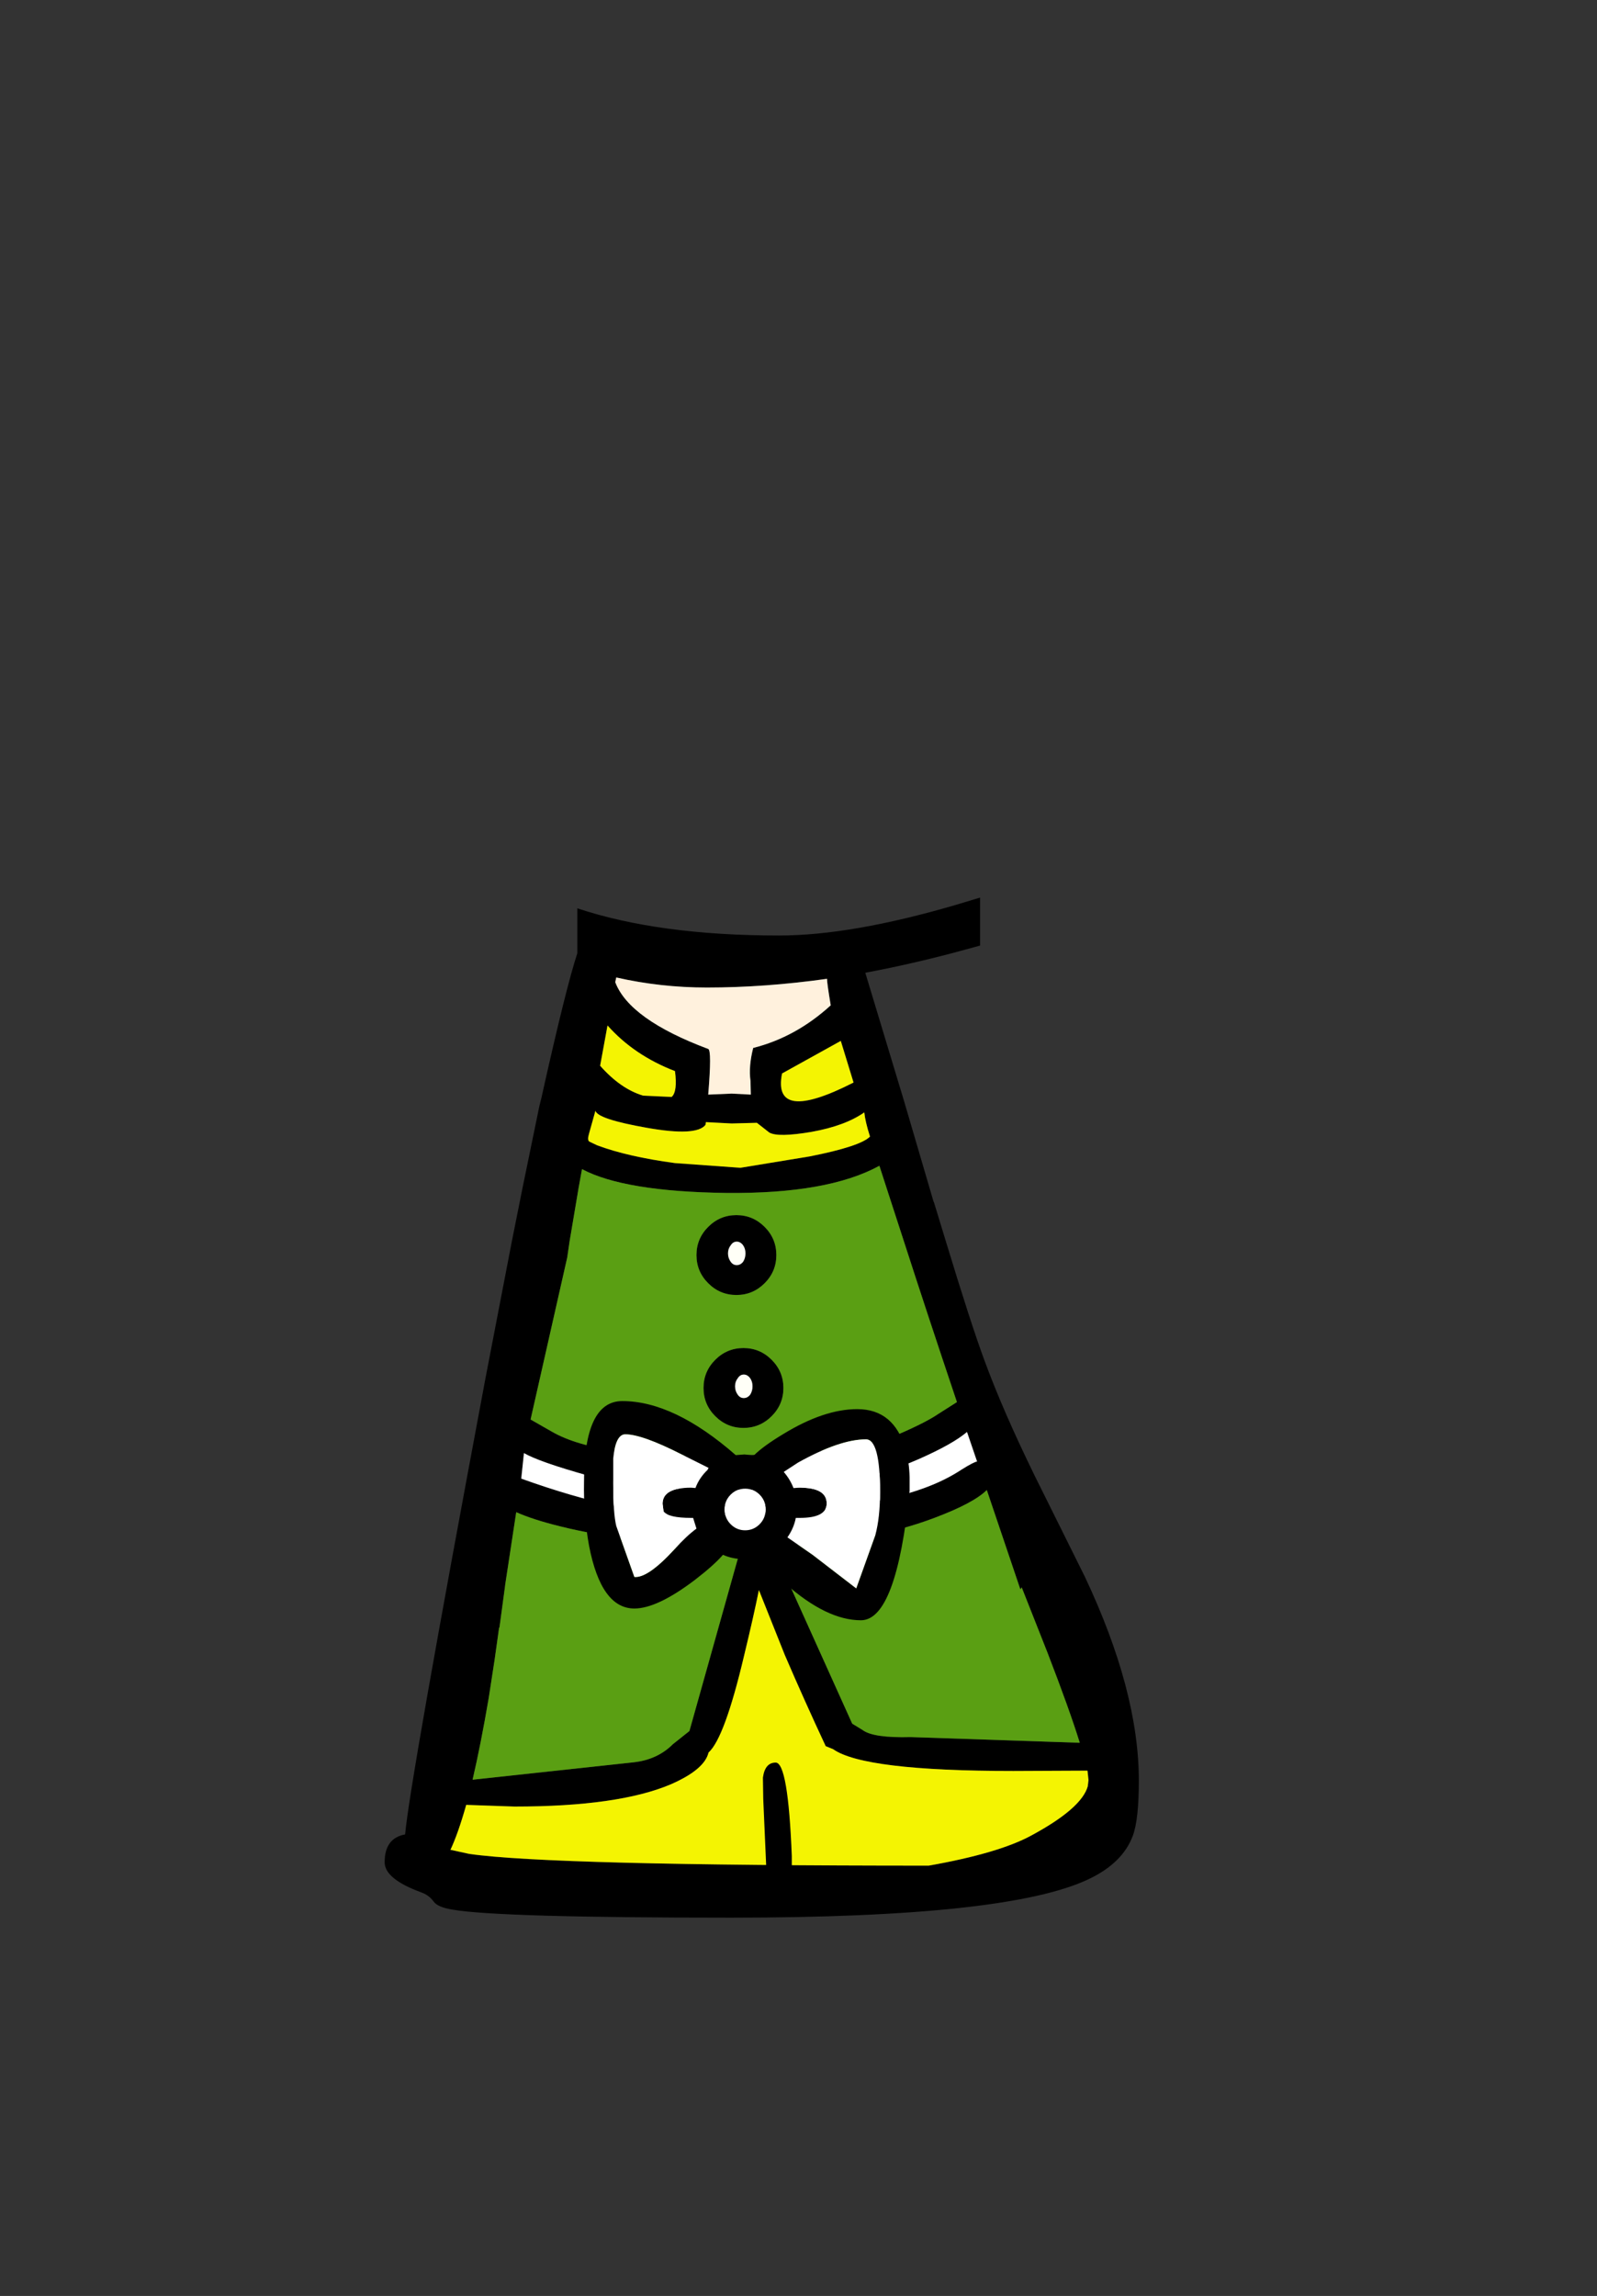 <?xml version="1.0" encoding="UTF-8" standalone="no"?>
<svg xmlns:xlink="http://www.w3.org/1999/xlink" height="342.0px" width="237.9px" xmlns="http://www.w3.org/2000/svg">
  <rect width="100%" height="100%" fill="#333333" stroke="none"/>
  <g transform="matrix(1, 0, 0, 1, 118.05, 273.9)">
    <use height="151.95" transform="matrix(1.0, 0.0, 0.0, 1.0, -60.75, -140.2)" width="112.35" xlink:href="#shape0"/>
  </g>
  <defs>
    <g id="shape0" transform="matrix(1, 0, 0, 1, 60.75, 140.2)">
      <path d="M27.95 -133.05 L23.9 -131.95 Q17.25 -130.2 10.85 -129.0 L16.65 -109.8 21.05 -94.8 21.05 -94.9 22.85 -89.0 Q26.55 -76.8 28.6 -71.25 31.4 -63.65 36.05 -54.15 L43.55 -39.05 Q51.6 -22.0 51.6 -8.65 51.6 -2.85 50.7 -0.45 49.2 3.6 44.15 6.0 32.15 11.75 -9.15 11.75 -43.85 11.75 -50.65 10.55 -52.85 10.2 -53.45 9.35 -54.15 8.4 -55.25 8.0 -60.75 6.0 -60.75 3.5 -60.75 -0.1 -57.7 -0.65 -57.05 -8.2 -45.75 -68.5 L-41.8 -89.0 -40.2 -97.0 -37.7 -109.15 -37.4 -110.35 Q-33.75 -126.75 -32.05 -131.9 L-32.05 -138.6 Q-19.9 -134.55 -2.0 -134.55 8.75 -134.55 24.3 -139.1 L27.95 -140.2 27.95 -133.05 M5.15 -128.1 Q-4.1 -126.8 -12.75 -126.8 -19.65 -126.8 -26.25 -128.3 L-26.4 -127.6 Q-24.3 -122.05 -12.55 -117.65 -12.0 -117.45 -12.55 -110.85 L-9.05 -111.0 -6.2 -110.85 -6.25 -112.9 Q-6.55 -115.05 -5.85 -117.8 0.5 -119.4 5.7 -124.15 5.15 -127.45 5.15 -128.1 M7.2 -118.85 L-1.55 -114.0 Q-3.05 -106.45 9.1 -112.65 L7.2 -118.85 M10.7 -108.2 Q7.85 -106.2 2.85 -105.3 -2.15 -104.45 -3.45 -105.2 L-5.3 -106.65 -9.05 -106.55 -12.9 -106.75 -12.95 -106.35 Q-14.3 -104.6 -21.65 -105.9 -29.05 -107.2 -29.35 -108.45 L-30.3 -105.05 Q-30.6 -104.05 -30.25 -103.85 L-29.1 -103.3 Q-24.55 -101.6 -17.5 -100.65 L-7.75 -99.95 2.6 -101.65 Q10.15 -103.15 11.55 -104.6 10.85 -106.8 10.7 -108.2 M14.0 -97.0 L12.95 -100.25 Q5.3 -96.05 -9.85 -96.2 -25.05 -96.4 -31.35 -99.75 L-31.85 -97.0 -33.2 -89.0 -33.55 -86.6 -39.0 -62.5 -39.0 -62.45 -35.85 -60.65 Q-28.8 -56.55 -9.85 -57.05 9.1 -57.55 14.35 -59.65 19.55 -61.8 21.75 -63.3 L24.5 -65.05 Q20.0 -78.45 16.6 -89.0 L14.0 -97.0 M27.5 -56.2 L26.0 -60.6 Q23.9 -58.8 18.8 -56.55 8.35 -51.9 -7.4 -51.95 -23.2 -52.05 -30.45 -54.1 -37.75 -56.15 -40.0 -57.45 L-40.4 -53.65 Q-25.1 -48.15 -14.55 -48.15 8.25 -48.15 19.5 -52.2 22.7 -53.35 25.2 -55.0 26.95 -56.1 27.5 -56.2 M17.6 -15.15 L42.8 -14.3 Q41.3 -19.15 38.0 -27.7 L34.15 -37.45 33.95 -37.15 28.95 -51.95 Q27.0 -50.0 21.15 -47.8 11.15 -44.0 -3.05 -43.65 L8.9 -17.15 10.45 -16.2 Q12.05 -15.0 17.6 -15.15 M4.95 -13.8 Q1.75 -20.65 -1.15 -27.4 L-5.0 -37.05 Q-5.75 -33.3 -7.2 -27.3 -10.1 -15.0 -12.5 -12.85 -13.1 -10.3 -18.15 -8.1 -25.95 -4.8 -41.4 -4.8 L-48.6 -5.05 Q-49.8 -0.8 -50.95 1.65 L-50.9 1.65 -48.15 2.25 Q-36.05 4.0 20.3 4.0 30.75 2.15 35.6 -0.5 43.1 -4.55 44.0 -7.85 L44.0 -7.9 44.1 -8.75 43.95 -10.15 32.9 -10.1 Q10.65 -10.1 6.05 -13.35 L4.95 -13.8 M-28.65 -115.15 Q-25.6 -111.7 -22.25 -110.7 L-18.0 -110.5 Q-17.1 -111.3 -17.5 -114.35 -23.6 -116.7 -27.55 -121.15 L-28.65 -115.15 M-8.35 -92.9 Q-5.9 -92.9 -4.15 -91.15 -2.4 -89.4 -2.4 -86.95 -2.4 -84.5 -4.15 -82.75 -5.9 -81.0 -8.35 -81.0 -10.8 -81.0 -12.55 -82.75 -14.3 -84.5 -14.3 -86.95 -14.3 -89.4 -12.55 -91.15 -10.8 -92.9 -8.35 -92.9 M-6.3 -68.6 Q-6.7 -69.15 -7.25 -69.15 -7.8 -69.15 -8.15 -68.6 -8.55 -68.1 -8.55 -67.4 -8.55 -66.7 -8.15 -66.15 -7.8 -65.65 -7.25 -65.65 -6.7 -65.65 -6.3 -66.15 -5.95 -66.7 -5.95 -67.4 -5.95 -68.1 -6.3 -68.6 M-9.2 -88.4 Q-9.6 -87.9 -9.6 -87.2 -9.6 -86.5 -9.2 -85.95 -8.85 -85.45 -8.3 -85.45 -7.75 -85.45 -7.35 -85.95 -7.0 -86.5 -7.0 -87.2 -7.0 -87.9 -7.35 -88.4 -7.75 -88.95 -8.3 -88.95 -8.85 -88.95 -9.2 -88.4 M-1.35 -67.15 Q-1.35 -64.7 -3.1 -62.95 -4.85 -61.2 -7.3 -61.2 -9.75 -61.2 -11.5 -62.95 -13.25 -64.7 -13.25 -67.15 -13.25 -69.6 -11.5 -71.35 -9.75 -73.1 -7.3 -73.1 -4.85 -73.1 -3.1 -71.35 -1.35 -69.6 -1.35 -67.15 M-43.65 -31.45 L-43.7 -31.5 -43.7 -31.45 -44.35 -26.8 -45.25 -20.95 Q-46.45 -13.95 -47.65 -8.8 L-23.6 -11.4 Q-20.1 -11.8 -17.8 -14.1 L-15.35 -16.05 -7.6 -43.65 Q-23.7 -43.8 -34.65 -46.55 -38.7 -47.55 -41.15 -48.65 L-42.8 -37.8 -42.8 -37.75 -43.65 -31.45" fill="#000000" fill-rule="evenodd" stroke="none"/>
      <path d="M5.15 -128.1 Q5.15 -127.45 5.7 -124.15 0.5 -119.4 -5.85 -117.8 -6.55 -115.05 -6.25 -112.9 L-6.2 -110.85 -9.05 -111.0 -12.55 -110.85 Q-12.0 -117.45 -12.55 -117.65 -24.3 -122.05 -26.4 -127.6 L-26.25 -128.3 Q-19.65 -126.8 -12.75 -126.8 -4.1 -126.8 5.15 -128.1" fill="#fff1dd" fill-rule="evenodd" stroke="none"/>
      <path d="M10.7 -108.2 Q10.85 -106.8 11.55 -104.6 10.15 -103.15 2.6 -101.65 L-7.75 -99.95 -17.5 -100.65 Q-24.55 -101.6 -29.1 -103.3 L-30.25 -103.85 Q-30.6 -104.05 -30.3 -105.05 L-29.35 -108.45 Q-29.05 -107.2 -21.65 -105.9 -14.3 -104.6 -12.95 -106.35 L-12.9 -106.75 -9.05 -106.55 -5.3 -106.65 -3.45 -105.2 Q-2.15 -104.45 2.85 -105.3 7.85 -106.2 10.7 -108.2 M7.2 -118.85 L9.1 -112.65 Q-3.05 -106.45 -1.55 -114.0 L7.2 -118.85 M-28.65 -115.15 L-27.55 -121.15 Q-23.6 -116.7 -17.5 -114.35 -17.1 -111.3 -18.0 -110.5 L-22.25 -110.7 Q-25.6 -111.7 -28.65 -115.15 M4.95 -13.8 L6.05 -13.35 Q10.65 -10.1 32.9 -10.1 L43.95 -10.15 44.1 -8.75 44.0 -7.9 44.0 -7.85 Q43.1 -4.55 35.6 -0.5 30.75 2.15 20.3 4.0 -36.05 4.0 -48.15 2.25 L-50.9 1.65 -50.95 1.65 Q-49.8 -0.8 -48.6 -5.05 L-41.4 -4.8 Q-25.95 -4.8 -18.15 -8.1 -13.1 -10.3 -12.5 -12.85 -10.1 -15.0 -7.2 -27.3 -5.75 -33.3 -5.0 -37.05 L-1.15 -27.4 Q1.75 -20.65 4.95 -13.8" fill="#f4f402" fill-rule="evenodd" stroke="none"/>
      <path d="M14.0 -97.0 L16.6 -89.0 Q20.0 -78.45 24.5 -65.05 L21.75 -63.3 Q19.55 -61.8 14.35 -59.65 9.1 -57.55 -9.85 -57.05 -28.8 -56.55 -35.85 -60.65 L-39.0 -62.45 -39.0 -62.5 -33.55 -86.6 -33.2 -89.0 -31.85 -97.0 -31.35 -99.75 Q-25.05 -96.4 -9.85 -96.2 5.3 -96.05 12.95 -100.25 L14.0 -97.0 M17.6 -15.15 Q12.05 -15.0 10.45 -16.2 L8.9 -17.15 -3.05 -43.65 Q11.15 -44.0 21.15 -47.8 27.0 -50.0 28.95 -51.95 L33.95 -37.15 34.15 -37.45 38.0 -27.7 Q41.3 -19.15 42.8 -14.3 L17.6 -15.15 M-8.35 -92.9 Q-10.8 -92.9 -12.55 -91.15 -14.3 -89.4 -14.3 -86.95 -14.3 -84.5 -12.55 -82.75 -10.8 -81.0 -8.35 -81.0 -5.9 -81.0 -4.15 -82.75 -2.4 -84.5 -2.4 -86.95 -2.4 -89.4 -4.15 -91.15 -5.9 -92.9 -8.35 -92.9 M-1.35 -67.15 Q-1.35 -69.6 -3.1 -71.35 -4.85 -73.1 -7.3 -73.1 -9.75 -73.1 -11.5 -71.35 -13.25 -69.6 -13.25 -67.15 -13.25 -64.7 -11.5 -62.95 -9.75 -61.2 -7.3 -61.2 -4.85 -61.2 -3.1 -62.95 -1.35 -64.7 -1.35 -67.15 M-43.7 -31.45 L-43.65 -31.45 -42.8 -37.75 -42.8 -37.8 -41.15 -48.65 Q-38.7 -47.55 -34.65 -46.55 -23.7 -43.8 -7.6 -43.65 L-15.35 -16.05 -17.8 -14.1 Q-20.1 -11.8 -23.6 -11.4 L-47.65 -8.8 Q-46.45 -13.95 -45.25 -20.95 L-44.35 -26.8 -43.7 -31.45" fill="#5a9f13" fill-rule="evenodd" stroke="none"/>
      <path d="M27.5 -56.2 Q26.95 -56.1 25.2 -55.0 22.7 -53.35 19.5 -52.2 8.25 -48.15 -14.55 -48.15 -25.1 -48.15 -40.4 -53.65 L-40.0 -57.45 Q-37.75 -56.15 -30.45 -54.1 -23.2 -52.05 -7.4 -51.95 8.35 -51.9 18.8 -56.55 23.9 -58.8 26.0 -60.6 L27.5 -56.2" fill="#ffffff" fill-rule="evenodd" stroke="none"/>
      <path d="M-9.2 -88.4 Q-8.85 -88.95 -8.3 -88.95 -7.75 -88.95 -7.35 -88.4 -7.0 -87.9 -7.0 -87.2 -7.0 -86.5 -7.35 -85.95 -7.75 -85.45 -8.3 -85.45 -8.85 -85.45 -9.2 -85.95 -9.6 -86.5 -9.6 -87.2 -9.6 -87.9 -9.2 -88.4 M-6.3 -68.6 Q-5.95 -68.1 -5.95 -67.4 -5.95 -66.7 -6.3 -66.15 -6.7 -65.65 -7.25 -65.65 -7.8 -65.65 -8.15 -66.15 -8.55 -66.7 -8.55 -67.4 -8.55 -68.1 -8.15 -68.6 -7.8 -69.15 -7.25 -69.15 -6.7 -69.15 -6.3 -68.6" fill="#fffff7" fill-rule="evenodd" stroke="none"/>
      <path d="M16.85 -58.0 Q17.4 -56.1 17.45 -53.85 L17.45 -51.85 Q15.5 -32.55 10.2 -32.55 5.1 -32.55 -1.05 -38.0 -3.75 -40.35 -5.05 -41.9 L-7.15 -41.65 Q-8.9 -41.65 -10.35 -42.3 -11.75 -40.7 -14.55 -38.55 -20.15 -34.3 -23.55 -34.3 -28.5 -34.3 -30.3 -43.65 -31.15 -48.35 -31.05 -53.2 -31.05 -65.2 -25.35 -65.2 -17.65 -65.2 -8.45 -57.15 L-7.15 -57.25 -5.75 -57.1 Q-4.35 -58.5 -1.35 -60.3 4.7 -64.0 9.65 -64.0 15.15 -64.0 16.85 -58.0 M5.1 -49.95 Q5.1 -47.8 1.1 -47.8 L0.5 -47.8 Q0.2 -46.25 -0.75 -44.9 L3.0 -42.3 9.5 -37.3 12.35 -45.25 Q13.05 -47.85 13.05 -51.7 13.05 -59.5 10.95 -59.5 7.05 -59.5 0.85 -56.05 L-1.3 -54.65 Q-0.35 -53.55 0.15 -52.25 L1.1 -52.3 Q5.1 -52.3 5.1 -49.95 M-12.5 -55.25 L-16.5 -57.25 Q-22.4 -60.25 -24.9 -60.25 -26.35 -60.25 -26.7 -56.65 L-26.7 -52.9 Q-26.7 -48.45 -26.25 -46.6 L-23.55 -39.0 Q-21.55 -38.8 -17.6 -43.1 -15.75 -45.15 -14.3 -46.2 L-14.8 -47.8 -15.1 -47.8 Q-18.45 -47.8 -19.2 -48.75 L-19.35 -49.9 Q-19.35 -52.3 -15.1 -52.3 L-14.45 -52.25 Q-13.9 -53.75 -12.65 -54.95 L-12.4 -55.2 -12.5 -55.25 M-7.05 -52.15 Q-8.3 -52.15 -9.2 -51.25 -10.1 -50.35 -10.1 -49.05 -10.1 -47.75 -9.2 -46.85 -8.3 -45.95 -7.05 -45.95 -5.8 -45.95 -4.9 -46.85 -4.0 -47.75 -4.0 -49.05 -4.0 -50.35 -4.9 -51.25 -5.8 -52.15 -7.05 -52.15 M-4.4 -9.1 Q-4.1 -11.35 -2.5 -11.35 -0.65 -11.35 -0.1 2.55 L-0.1 5.75 Q-0.4 8.3 -2.0 8.3 L-3.75 7.75 -4.35 -5.9 -4.4 -9.1" fill="#000000" fill-rule="evenodd" stroke="none"/>
      <path d="M-12.65 -54.95 Q-13.9 -53.75 -14.45 -52.25 L-15.1 -52.3 Q-19.35 -52.3 -19.35 -49.9 L-19.2 -48.75 Q-18.45 -47.8 -15.1 -47.8 L-14.8 -47.8 -14.3 -46.2 Q-15.75 -45.15 -17.6 -43.1 -21.55 -38.8 -23.55 -39.0 L-26.25 -46.6 Q-26.7 -48.45 -26.7 -52.9 L-26.7 -56.65 Q-26.35 -60.25 -24.9 -60.25 -22.4 -60.25 -16.5 -57.25 L-12.5 -55.25 -12.65 -54.95 M5.1 -49.95 Q5.1 -52.3 1.1 -52.3 L0.15 -52.25 Q-0.35 -53.55 -1.3 -54.65 L0.85 -56.05 Q7.05 -59.5 10.95 -59.5 13.05 -59.5 13.05 -51.7 13.05 -47.85 12.35 -45.25 L9.5 -37.3 3.0 -42.3 -0.75 -44.9 Q0.2 -46.25 0.5 -47.8 L1.1 -47.8 Q5.1 -47.8 5.1 -49.95 M-7.05 -52.15 Q-5.8 -52.15 -4.9 -51.25 -4.0 -50.35 -4.0 -49.05 -4.0 -47.75 -4.9 -46.85 -5.8 -45.95 -7.05 -45.95 -8.3 -45.95 -9.2 -46.85 -10.1 -47.75 -10.1 -49.05 -10.1 -50.35 -9.2 -51.25 -8.3 -52.15 -7.05 -52.15" fill="#ffffff" fill-rule="evenodd" stroke="none"/>
    </g>
  </defs>
</svg>
